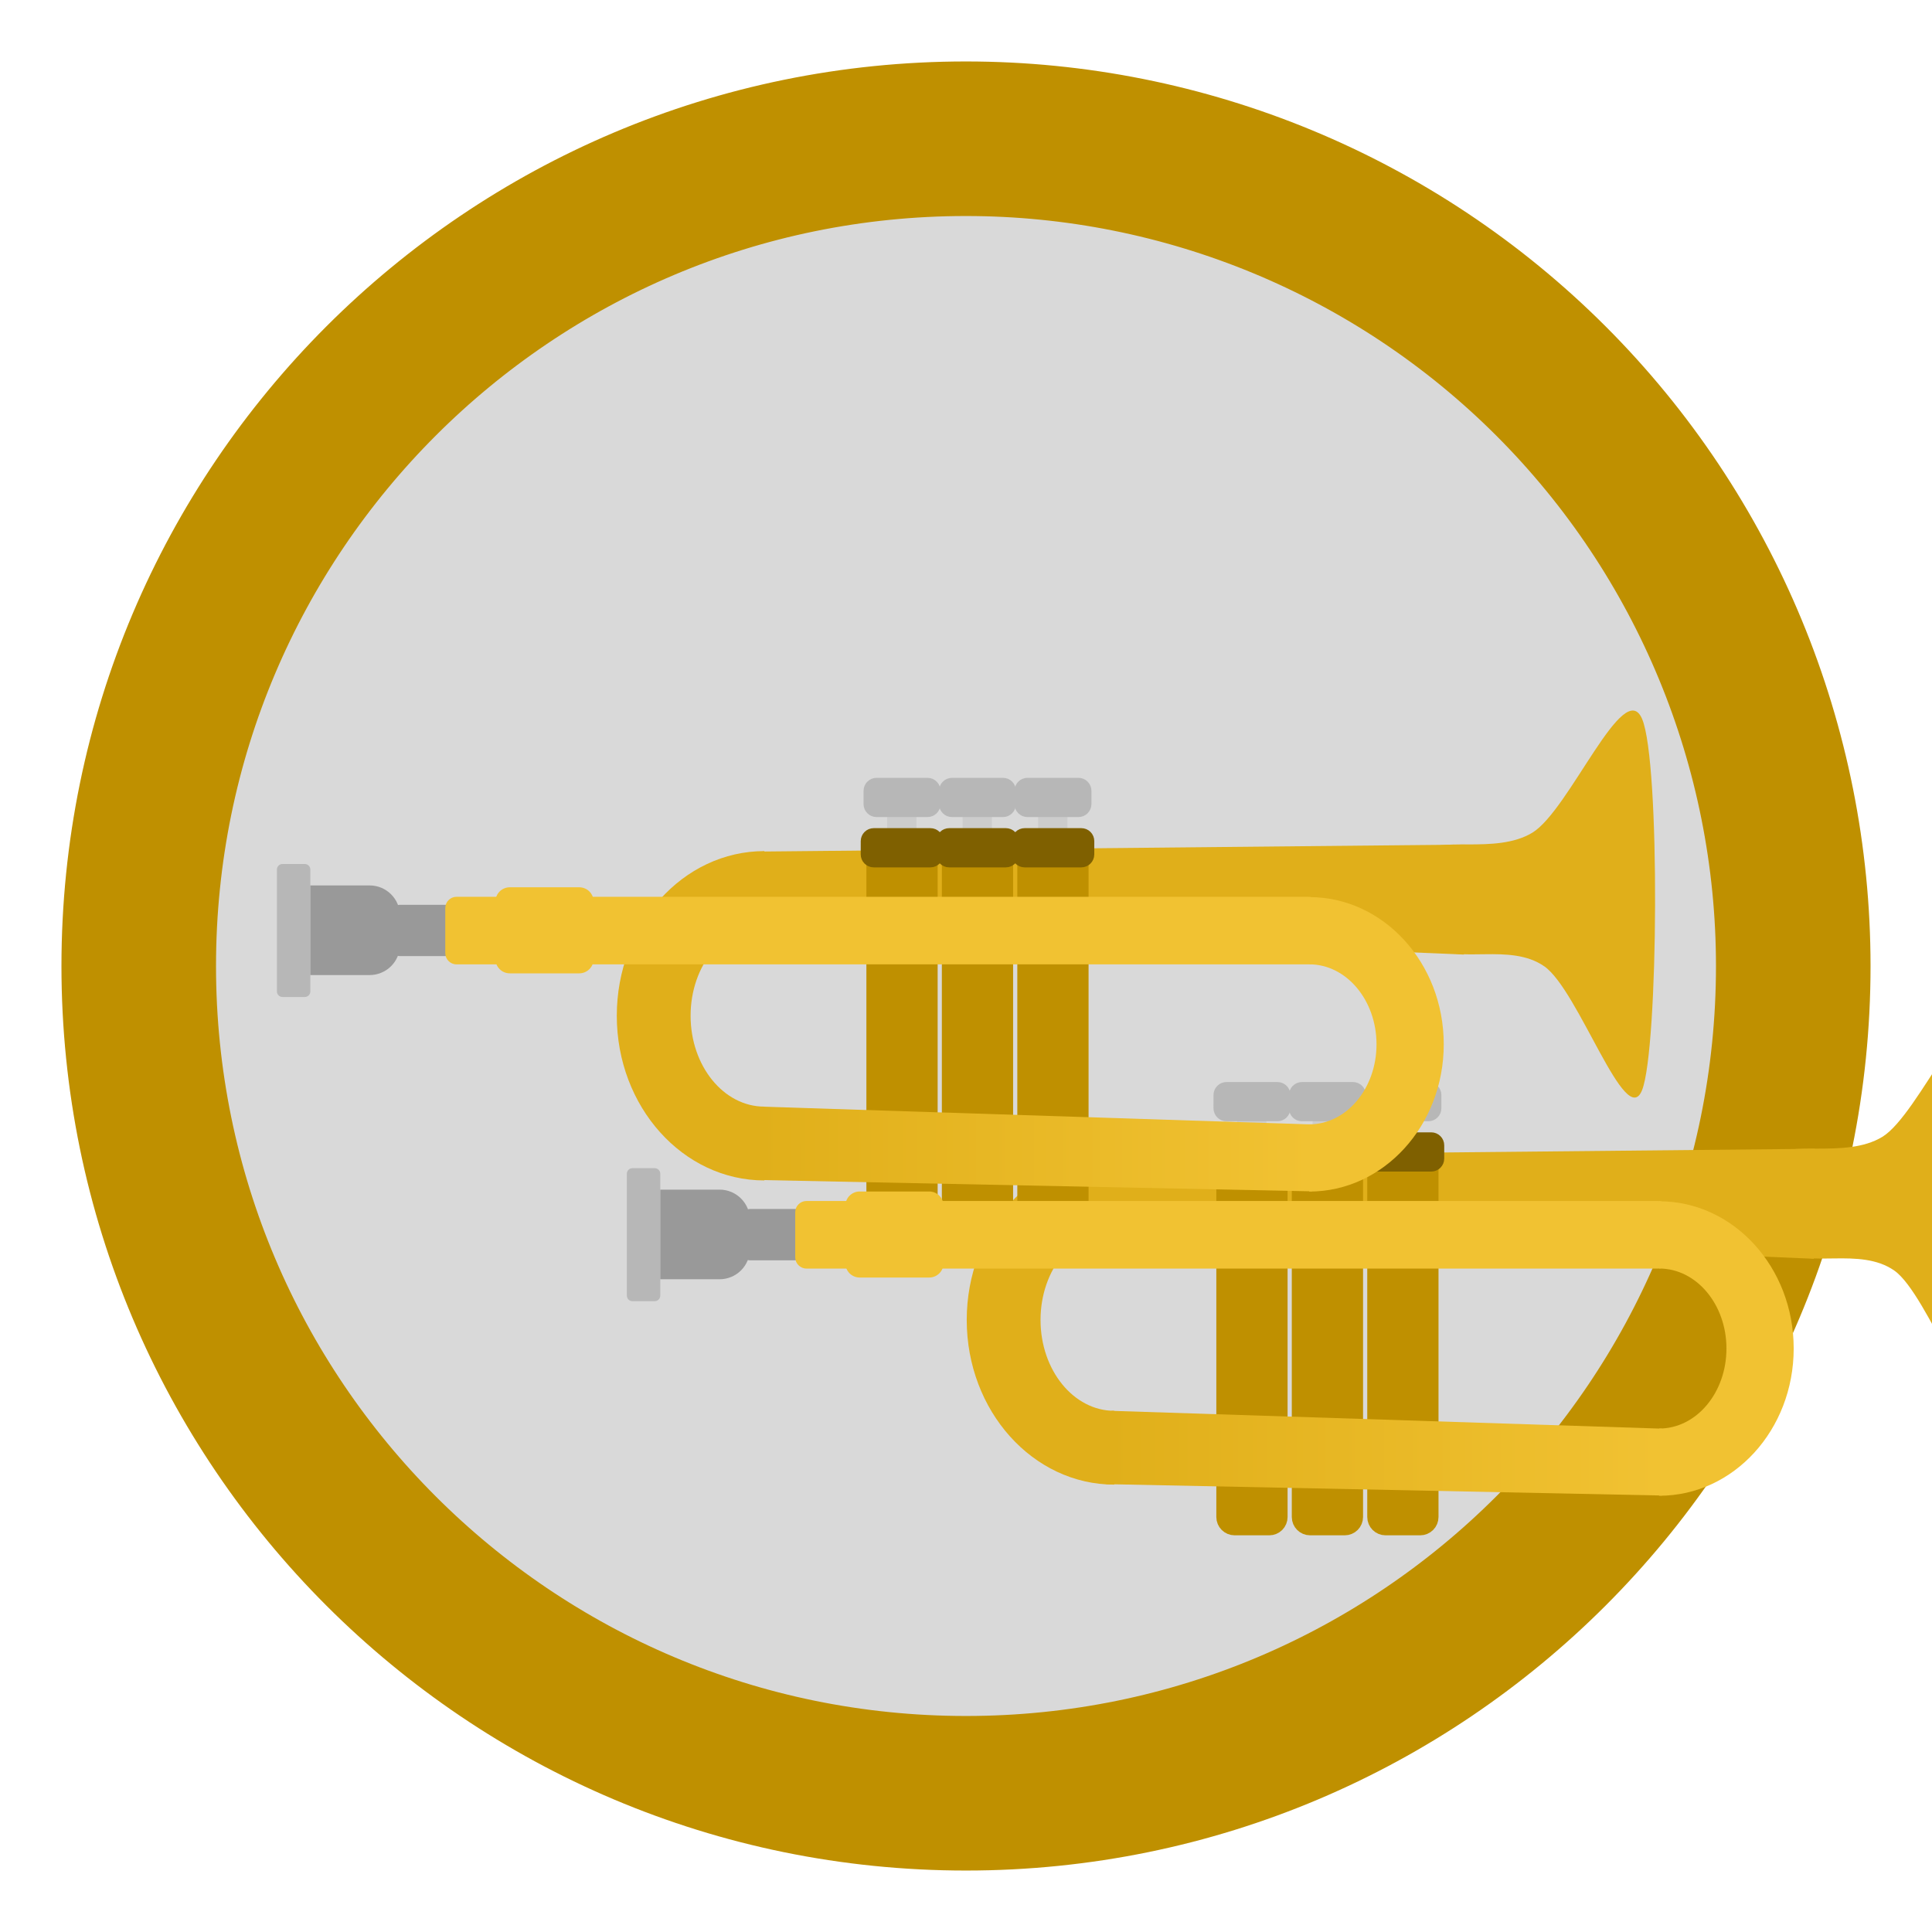 <svg version="1.1" viewBox="0.0 0.0 100.0 100.0" fill="none" stroke="none" stroke-linecap="square" stroke-miterlimit="10" xmlns:xlink="http://www.w3.org/1999/xlink" xmlns="http://www.w3.org/2000/svg"><clipPath id="p.0"><path d="m0 0l100.0 0l0 100.0l-100.0 0l0 -100.0z" clip-rule="nonzero"/></clipPath><g clip-path="url(#p.0)"><path fill="#000000" fill-opacity="0.0" d="m0 0l100.0 0l0 100.0l-100.0 0z" fill-rule="evenodd"/><path fill="#d9d9d9" d="m7.181 50.0l0 0c0 -23.648 19.171 -42.819 42.819 -42.819l0 0c11.356 0 22.247 4.511 30.278 12.541c8.03 8.03 12.541 18.921 12.541 30.278l0 0c0 23.648 -19.171 42.819 -42.819 42.819l0 0c-23.648 0 -42.819 -19.171 -42.819 -42.819z" fill-rule="evenodd"/><path stroke="#bf9000" stroke-width="8.0" stroke-linejoin="round" stroke-linecap="butt" d="m7.181 50.0l0 0c0 -23.648 19.171 -42.819 42.819 -42.819l0 0c11.356 0 22.247 4.511 30.278 12.541c8.03 8.03 12.541 18.921 12.541 30.278l0 0c0 23.648 -19.171 42.819 -42.819 42.819l0 0c-23.648 0 -42.819 -19.171 -42.819 -42.819z" fill-rule="evenodd"/><path fill="#f1c232" fill-opacity="0.5" d="m126.371 50.0l0 0c0 -20.352 16.498 -36.85 36.85 -36.85l0 0c9.773 0 19.146 3.882 26.057 10.793c6.911 6.911 10.793 16.284 10.793 26.057l0 0c0 20.352 -16.498 36.85 -36.85 36.85l0 0c-20.352 0 -36.85 -16.498 -36.85 -36.85z" fill-rule="evenodd"/><g filter="url(#shadowFilter-p.1)"><use xlink:href="#p.1" transform="matrix(1.0 0.0 0.0 1.0 18.113 15.745)"/></g><defs><filter id="shadowFilter-p.1" filterUnits="userSpaceOnUse"><feGaussianBlur in="SourceAlpha" stdDeviation="35.0" result="blur"/><feComponentTransfer in="blur" color-interpolation-filters="sRGB"><feFuncR type="linear" slope="0" intercept="0.953"/><feFuncG type="linear" slope="0" intercept="0.953"/><feFuncB type="linear" slope="0" intercept="0.953"/><feFuncA type="linear" slope="1.0" intercept="0"/></feComponentTransfer></filter></defs><g id="p.1"><path fill="#e0af1a" d="m39.565 61.099l0 0c-4.219 0 -7.64 -3.816 -7.64 -8.523c0 -4.707 3.421 -8.523 7.64 -8.523l0 3.82c-2.11 0 -3.82 2.106 -3.82 4.703c0 2.597 1.71 4.703 3.82 4.703z" fill-rule="evenodd"/></g><g filter="url(#shadowFilter-p.2)"><use xlink:href="#p.2" transform="matrix(1.0 0.0 0.0 1.0 18.113 15.745)"/></g><defs><filter id="shadowFilter-p.2" filterUnits="userSpaceOnUse"><feGaussianBlur in="SourceAlpha" stdDeviation="35.0" result="blur"/><feComponentTransfer in="blur" color-interpolation-filters="sRGB"><feFuncR type="linear" slope="0" intercept="0.953"/><feFuncG type="linear" slope="0" intercept="0.953"/><feFuncB type="linear" slope="0" intercept="0.953"/><feFuncA type="linear" slope="1.0" intercept="0"/></feComponentTransfer></filter></defs><g id="p.2"><path fill="#e0af1a" d="m84.995 37.212c0.947 2.22 0.844 17.074 0 19.209c-0.844 2.134 -3.282 -5.16 -5.061 -6.403c-1.779 -1.243 -4.546 -0.079 -5.615 -1.052c-1.069 -0.973 -1.632 -3.811 -0.799 -4.788c0.833 -0.978 3.882 0.082 5.795 -1.079c1.913 -1.161 4.734 -8.107 5.681 -5.886z" fill-rule="evenodd"/></g><g filter="url(#shadowFilter-p.3)"><use xlink:href="#p.3" transform="matrix(1.0 0.0 0.0 1.0 18.113 15.745)"/></g><defs><filter id="shadowFilter-p.3" filterUnits="userSpaceOnUse"><feGaussianBlur in="SourceAlpha" stdDeviation="35.0" result="blur"/><feComponentTransfer in="blur" color-interpolation-filters="sRGB"><feFuncR type="linear" slope="0" intercept="0.953"/><feFuncG type="linear" slope="0" intercept="0.953"/><feFuncB type="linear" slope="0" intercept="0.953"/><feFuncA type="linear" slope="1.0" intercept="0"/></feComponentTransfer></filter></defs><g id="p.3"><path fill="#e0af1a" d="m75.821 43.716l-36.357 0.359l-0.051 3.795l36.357 1.538z" fill-rule="evenodd"/></g><g filter="url(#shadowFilter-p.4)"><use xlink:href="#p.4" transform="matrix(1.0 0.0 0.0 1.0 18.113 15.745)"/></g><defs><filter id="shadowFilter-p.4" filterUnits="userSpaceOnUse"><feGaussianBlur in="SourceAlpha" stdDeviation="35.0" result="blur"/><feComponentTransfer in="blur" color-interpolation-filters="sRGB"><feFuncR type="linear" slope="0" intercept="0.953"/><feFuncG type="linear" slope="0" intercept="0.953"/><feFuncB type="linear" slope="0" intercept="0.953"/><feFuncA type="linear" slope="1.0" intercept="0"/></feComponentTransfer></filter></defs><g id="p.4"><path fill="#cccccc" d="m46.42 41.877l0 0c0 -0.047 0.038 -0.086 0.086 -0.086l0.344 0l0 0c0.023 0 0.045 0.009 0.061 0.025c0.016 0.016 0.025 0.038 0.025 0.061l0 1.411c0 0.047 -0.038 0.086 -0.086 0.086l-0.344 0c-0.047 0 -0.086 -0.038 -0.086 -0.086z" fill-rule="evenodd"/><path stroke="#cccccc" stroke-width="1.0" stroke-linejoin="round" stroke-linecap="butt" d="m46.42 41.877l0 0c0 -0.047 0.038 -0.086 0.086 -0.086l0.344 0l0 0c0.023 0 0.045 0.009 0.061 0.025c0.016 0.016 0.025 0.038 0.025 0.061l0 1.411c0 0.047 -0.038 0.086 -0.086 0.086l-0.344 0c-0.047 0 -0.086 -0.038 -0.086 -0.086z" fill-rule="evenodd"/></g><g filter="url(#shadowFilter-p.5)"><use xlink:href="#p.5" transform="matrix(1.0 0.0 0.0 1.0 18.113 15.745)"/></g><defs><filter id="shadowFilter-p.5" filterUnits="userSpaceOnUse"><feGaussianBlur in="SourceAlpha" stdDeviation="35.0" result="blur"/><feComponentTransfer in="blur" color-interpolation-filters="sRGB"><feFuncR type="linear" slope="0" intercept="0.953"/><feFuncG type="linear" slope="0" intercept="0.953"/><feFuncB type="linear" slope="0" intercept="0.953"/><feFuncA type="linear" slope="1.0" intercept="0"/></feComponentTransfer></filter></defs><g id="p.5"><path fill="#bf9000" d="m45.792 63.223l1.792 0l0 0c0.119 0 0.233 -0.047 0.317 -0.131c0.084 -0.084 0.131 -0.198 0.131 -0.317l0 -18.365c0 -1.1444092E-5 -1.1444092E-5 -2.2888184E-5 -2.2888184E-5 -2.2888184E-5l-2.688 2.2888184E-5l0 0c-1.1444092E-5 0 -2.2888184E-5 1.1444092E-5 -2.2888184E-5 2.2888184E-5l2.2888184E-5 18.365l0 0c0 0.247 0.201 0.448 0.448 0.448z" fill-rule="evenodd"/><path stroke="#bf9000" stroke-width="1.0" stroke-linejoin="round" stroke-linecap="butt" d="m45.792 63.223l1.792 0l0 0c0.119 0 0.233 -0.047 0.317 -0.131c0.084 -0.084 0.131 -0.198 0.131 -0.317l0 -18.365c0 -1.1444092E-5 -1.1444092E-5 -2.2888184E-5 -2.2888184E-5 -2.2888184E-5l-2.688 2.2888184E-5l0 0c-1.1444092E-5 0 -2.2888184E-5 1.1444092E-5 -2.2888184E-5 2.2888184E-5l2.2888184E-5 18.365l0 0c0 0.247 0.201 0.448 0.448 0.448z" fill-rule="evenodd"/></g><g filter="url(#shadowFilter-p.6)"><use xlink:href="#p.6" transform="matrix(1.0 0.0 0.0 1.0 18.113 15.745)"/></g><defs><filter id="shadowFilter-p.6" filterUnits="userSpaceOnUse"><feGaussianBlur in="SourceAlpha" stdDeviation="35.0" result="blur"/><feComponentTransfer in="blur" color-interpolation-filters="sRGB"><feFuncR type="linear" slope="0" intercept="0.953"/><feFuncG type="linear" slope="0" intercept="0.953"/><feFuncB type="linear" slope="0" intercept="0.953"/><feFuncA type="linear" slope="1.0" intercept="0"/></feComponentTransfer></filter></defs><g id="p.6"><path fill="#7f6000" d="m45.052 43.537l0 0c0 -0.095 0.077 -0.172 0.172 -0.172l2.933 0c0.046 0 0.089 0.018 0.121 0.05c0.032 0.032 0.05 0.076 0.05 0.121l0 0.687c0 0.095 -0.077 0.172 -0.172 0.172l-2.933 0c-0.095 0 -0.172 -0.077 -0.172 -0.172z" fill-rule="evenodd"/><path stroke="#7f6000" stroke-width="1.0" stroke-linejoin="round" stroke-linecap="butt" d="m45.052 43.537l0 0c0 -0.095 0.077 -0.172 0.172 -0.172l2.933 0c0.046 0 0.089 0.018 0.121 0.05c0.032 0.032 0.05 0.076 0.05 0.121l0 0.687c0 0.095 -0.077 0.172 -0.172 0.172l-2.933 0c-0.095 0 -0.172 -0.077 -0.172 -0.172z" fill-rule="evenodd"/></g><g filter="url(#shadowFilter-p.7)"><use xlink:href="#p.7" transform="matrix(1.0 0.0 0.0 1.0 18.113 15.745)"/></g><defs><filter id="shadowFilter-p.7" filterUnits="userSpaceOnUse"><feGaussianBlur in="SourceAlpha" stdDeviation="35.0" result="blur"/><feComponentTransfer in="blur" color-interpolation-filters="sRGB"><feFuncR type="linear" slope="0" intercept="0.953"/><feFuncG type="linear" slope="0" intercept="0.953"/><feFuncB type="linear" slope="0" intercept="0.953"/><feFuncA type="linear" slope="1.0" intercept="0"/></feComponentTransfer></filter></defs><g id="p.7"><path fill="#b7b7b7" d="m45.198 40.933l0 0c0 -0.095 0.077 -0.172 0.172 -0.172l2.639 0c0.046 0 0.089 0.018 0.121 0.05c0.032 0.032 0.05 0.076 0.05 0.121l0 0.687c0 0.095 -0.077 0.172 -0.172 0.172l-2.639 0c-0.095 0 -0.172 -0.077 -0.172 -0.172z" fill-rule="evenodd"/><path stroke="#b7b7b7" stroke-width="1.0" stroke-linejoin="round" stroke-linecap="butt" d="m45.198 40.933l0 0c0 -0.095 0.077 -0.172 0.172 -0.172l2.639 0c0.046 0 0.089 0.018 0.121 0.05c0.032 0.032 0.05 0.076 0.05 0.121l0 0.687c0 0.095 -0.077 0.172 -0.172 0.172l-2.639 0c-0.095 0 -0.172 -0.077 -0.172 -0.172z" fill-rule="evenodd"/></g><g filter="url(#shadowFilter-p.8)"><use xlink:href="#p.8" transform="matrix(1.0 0.0 0.0 1.0 18.113 15.745)"/></g><defs><filter id="shadowFilter-p.8" filterUnits="userSpaceOnUse"><feGaussianBlur in="SourceAlpha" stdDeviation="35.0" result="blur"/><feComponentTransfer in="blur" color-interpolation-filters="sRGB"><feFuncR type="linear" slope="0" intercept="0.953"/><feFuncG type="linear" slope="0" intercept="0.953"/><feFuncB type="linear" slope="0" intercept="0.953"/><feFuncA type="linear" slope="1.0" intercept="0"/></feComponentTransfer></filter></defs><g id="p.8"><path fill="#cccccc" d="m50.327 41.877l0 0c0 -0.047 0.038 -0.086 0.086 -0.086l0.344 0l0 0c0.023 0 0.045 0.009 0.061 0.025c0.016 0.016 0.025 0.038 0.025 0.061l0 1.411c0 0.047 -0.038 0.086 -0.086 0.086l-0.344 0c-0.047 0 -0.086 -0.038 -0.086 -0.086z" fill-rule="evenodd"/><path stroke="#cccccc" stroke-width="1.0" stroke-linejoin="round" stroke-linecap="butt" d="m50.327 41.877l0 0c0 -0.047 0.038 -0.086 0.086 -0.086l0.344 0l0 0c0.023 0 0.045 0.009 0.061 0.025c0.016 0.016 0.025 0.038 0.025 0.061l0 1.411c0 0.047 -0.038 0.086 -0.086 0.086l-0.344 0c-0.047 0 -0.086 -0.038 -0.086 -0.086z" fill-rule="evenodd"/></g><g filter="url(#shadowFilter-p.9)"><use xlink:href="#p.9" transform="matrix(1.0 0.0 0.0 1.0 18.113 15.745)"/></g><defs><filter id="shadowFilter-p.9" filterUnits="userSpaceOnUse"><feGaussianBlur in="SourceAlpha" stdDeviation="35.0" result="blur"/><feComponentTransfer in="blur" color-interpolation-filters="sRGB"><feFuncR type="linear" slope="0" intercept="0.953"/><feFuncG type="linear" slope="0" intercept="0.953"/><feFuncB type="linear" slope="0" intercept="0.953"/><feFuncA type="linear" slope="1.0" intercept="0"/></feComponentTransfer></filter></defs><g id="p.9"><path fill="#bf9000" d="m49.698 63.223l1.792 0l0 0c0.119 0 0.233 -0.047 0.317 -0.131c0.084 -0.084 0.131 -0.198 0.131 -0.317l0 -18.365c0 -1.1444092E-5 -7.6293945E-6 -2.2888184E-5 -2.2888184E-5 -2.2888184E-5l-2.688 2.2888184E-5l0 0c-1.1444092E-5 0 -2.2888184E-5 1.1444092E-5 -2.2888184E-5 2.2888184E-5l2.2888184E-5 18.365l0 0c0 0.247 0.201 0.448 0.448 0.448z" fill-rule="evenodd"/><path stroke="#bf9000" stroke-width="1.0" stroke-linejoin="round" stroke-linecap="butt" d="m49.698 63.223l1.792 0l0 0c0.119 0 0.233 -0.047 0.317 -0.131c0.084 -0.084 0.131 -0.198 0.131 -0.317l0 -18.365c0 -1.1444092E-5 -7.6293945E-6 -2.2888184E-5 -2.2888184E-5 -2.2888184E-5l-2.688 2.2888184E-5l0 0c-1.1444092E-5 0 -2.2888184E-5 1.1444092E-5 -2.2888184E-5 2.2888184E-5l2.2888184E-5 18.365l0 0c0 0.247 0.201 0.448 0.448 0.448z" fill-rule="evenodd"/></g><g filter="url(#shadowFilter-p.10)"><use xlink:href="#p.10" transform="matrix(1.0 0.0 0.0 1.0 18.113 15.745)"/></g><defs><filter id="shadowFilter-p.10" filterUnits="userSpaceOnUse"><feGaussianBlur in="SourceAlpha" stdDeviation="35.0" result="blur"/><feComponentTransfer in="blur" color-interpolation-filters="sRGB"><feFuncR type="linear" slope="0" intercept="0.953"/><feFuncG type="linear" slope="0" intercept="0.953"/><feFuncB type="linear" slope="0" intercept="0.953"/><feFuncA type="linear" slope="1.0" intercept="0"/></feComponentTransfer></filter></defs><g id="p.10"><path fill="#7f6000" d="m48.958 43.537l0 0c0 -0.095 0.077 -0.172 0.172 -0.172l2.933 0c0.046 0 0.089 0.018 0.121 0.05c0.032 0.032 0.05 0.076 0.05 0.121l0 0.687c0 0.095 -0.077 0.172 -0.172 0.172l-2.933 0c-0.095 0 -0.172 -0.077 -0.172 -0.172z" fill-rule="evenodd"/><path stroke="#7f6000" stroke-width="1.0" stroke-linejoin="round" stroke-linecap="butt" d="m48.958 43.537l0 0c0 -0.095 0.077 -0.172 0.172 -0.172l2.933 0c0.046 0 0.089 0.018 0.121 0.05c0.032 0.032 0.05 0.076 0.05 0.121l0 0.687c0 0.095 -0.077 0.172 -0.172 0.172l-2.933 0c-0.095 0 -0.172 -0.077 -0.172 -0.172z" fill-rule="evenodd"/></g><g filter="url(#shadowFilter-p.11)"><use xlink:href="#p.11" transform="matrix(1.0 0.0 0.0 1.0 18.113 15.745)"/></g><defs><filter id="shadowFilter-p.11" filterUnits="userSpaceOnUse"><feGaussianBlur in="SourceAlpha" stdDeviation="35.0" result="blur"/><feComponentTransfer in="blur" color-interpolation-filters="sRGB"><feFuncR type="linear" slope="0" intercept="0.953"/><feFuncG type="linear" slope="0" intercept="0.953"/><feFuncB type="linear" slope="0" intercept="0.953"/><feFuncA type="linear" slope="1.0" intercept="0"/></feComponentTransfer></filter></defs><g id="p.11"><path fill="#b7b7b7" d="m49.104 40.933l0 0c0 -0.095 0.077 -0.172 0.172 -0.172l2.639 0c0.046 0 0.089 0.018 0.121 0.05c0.032 0.032 0.05 0.076 0.05 0.121l0 0.687c0 0.095 -0.077 0.172 -0.172 0.172l-2.639 0c-0.095 0 -0.172 -0.077 -0.172 -0.172z" fill-rule="evenodd"/><path stroke="#b7b7b7" stroke-width="1.0" stroke-linejoin="round" stroke-linecap="butt" d="m49.104 40.933l0 0c0 -0.095 0.077 -0.172 0.172 -0.172l2.639 0c0.046 0 0.089 0.018 0.121 0.05c0.032 0.032 0.05 0.076 0.05 0.121l0 0.687c0 0.095 -0.077 0.172 -0.172 0.172l-2.639 0c-0.095 0 -0.172 -0.077 -0.172 -0.172z" fill-rule="evenodd"/></g><g filter="url(#shadowFilter-p.12)"><use xlink:href="#p.12" transform="matrix(1.0 0.0 0.0 1.0 18.113 15.745)"/></g><defs><filter id="shadowFilter-p.12" filterUnits="userSpaceOnUse"><feGaussianBlur in="SourceAlpha" stdDeviation="35.0" result="blur"/><feComponentTransfer in="blur" color-interpolation-filters="sRGB"><feFuncR type="linear" slope="0" intercept="0.953"/><feFuncG type="linear" slope="0" intercept="0.953"/><feFuncB type="linear" slope="0" intercept="0.953"/><feFuncA type="linear" slope="1.0" intercept="0"/></feComponentTransfer></filter></defs><g id="p.12"><path fill="#cccccc" d="m54.233 41.877l0 0c0 -0.047 0.038 -0.086 0.086 -0.086l0.344 0l0 0c0.023 0 0.045 0.009 0.061 0.025c0.016 0.016 0.025 0.038 0.025 0.061l0 1.411c0 0.047 -0.038 0.086 -0.086 0.086l-0.344 0c-0.047 0 -0.086 -0.038 -0.086 -0.086z" fill-rule="evenodd"/><path stroke="#cccccc" stroke-width="1.0" stroke-linejoin="round" stroke-linecap="butt" d="m54.233 41.877l0 0c0 -0.047 0.038 -0.086 0.086 -0.086l0.344 0l0 0c0.023 0 0.045 0.009 0.061 0.025c0.016 0.016 0.025 0.038 0.025 0.061l0 1.411c0 0.047 -0.038 0.086 -0.086 0.086l-0.344 0c-0.047 0 -0.086 -0.038 -0.086 -0.086z" fill-rule="evenodd"/></g><g filter="url(#shadowFilter-p.13)"><use xlink:href="#p.13" transform="matrix(1.0 0.0 0.0 1.0 18.113 15.745)"/></g><defs><filter id="shadowFilter-p.13" filterUnits="userSpaceOnUse"><feGaussianBlur in="SourceAlpha" stdDeviation="35.0" result="blur"/><feComponentTransfer in="blur" color-interpolation-filters="sRGB"><feFuncR type="linear" slope="0" intercept="0.953"/><feFuncG type="linear" slope="0" intercept="0.953"/><feFuncB type="linear" slope="0" intercept="0.953"/><feFuncA type="linear" slope="1.0" intercept="0"/></feComponentTransfer></filter></defs><g id="p.13"><path fill="#bf9000" d="m53.604 63.223l1.792 0l0 0c0.119 0 0.233 -0.047 0.317 -0.131c0.084 -0.084 0.131 -0.198 0.131 -0.317l0 -18.365c0 -1.1444092E-5 -1.1444092E-5 -2.2888184E-5 -2.2888184E-5 -2.2888184E-5l-2.688 2.2888184E-5l0 0c-1.5258789E-5 0 -2.2888184E-5 1.1444092E-5 -2.2888184E-5 2.2888184E-5l2.2888184E-5 18.365l0 0c0 0.247 0.201 0.448 0.448 0.448z" fill-rule="evenodd"/><path stroke="#bf9000" stroke-width="1.0" stroke-linejoin="round" stroke-linecap="butt" d="m53.604 63.223l1.792 0l0 0c0.119 0 0.233 -0.047 0.317 -0.131c0.084 -0.084 0.131 -0.198 0.131 -0.317l0 -18.365c0 -1.1444092E-5 -1.1444092E-5 -2.2888184E-5 -2.2888184E-5 -2.2888184E-5l-2.688 2.2888184E-5l0 0c-1.5258789E-5 0 -2.2888184E-5 1.1444092E-5 -2.2888184E-5 2.2888184E-5l2.2888184E-5 18.365l0 0c0 0.247 0.201 0.448 0.448 0.448z" fill-rule="evenodd"/></g><g filter="url(#shadowFilter-p.14)"><use xlink:href="#p.14" transform="matrix(1.0 0.0 0.0 1.0 18.113 15.745)"/></g><defs><filter id="shadowFilter-p.14" filterUnits="userSpaceOnUse"><feGaussianBlur in="SourceAlpha" stdDeviation="35.0" result="blur"/><feComponentTransfer in="blur" color-interpolation-filters="sRGB"><feFuncR type="linear" slope="0" intercept="0.953"/><feFuncG type="linear" slope="0" intercept="0.953"/><feFuncB type="linear" slope="0" intercept="0.953"/><feFuncA type="linear" slope="1.0" intercept="0"/></feComponentTransfer></filter></defs><g id="p.14"><path fill="#7f6000" d="m52.864 43.537l0 0c0 -0.095 0.077 -0.172 0.172 -0.172l2.933 0c0.046 0 0.089 0.018 0.121 0.05c0.032 0.032 0.05 0.076 0.05 0.121l0 0.687c0 0.095 -0.077 0.172 -0.172 0.172l-2.933 0c-0.095 0 -0.172 -0.077 -0.172 -0.172z" fill-rule="evenodd"/><path stroke="#7f6000" stroke-width="1.0" stroke-linejoin="round" stroke-linecap="butt" d="m52.864 43.537l0 0c0 -0.095 0.077 -0.172 0.172 -0.172l2.933 0c0.046 0 0.089 0.018 0.121 0.05c0.032 0.032 0.05 0.076 0.05 0.121l0 0.687c0 0.095 -0.077 0.172 -0.172 0.172l-2.933 0c-0.095 0 -0.172 -0.077 -0.172 -0.172z" fill-rule="evenodd"/></g><g filter="url(#shadowFilter-p.15)"><use xlink:href="#p.15" transform="matrix(1.0 0.0 0.0 1.0 18.113 15.745)"/></g><defs><filter id="shadowFilter-p.15" filterUnits="userSpaceOnUse"><feGaussianBlur in="SourceAlpha" stdDeviation="35.0" result="blur"/><feComponentTransfer in="blur" color-interpolation-filters="sRGB"><feFuncR type="linear" slope="0" intercept="0.953"/><feFuncG type="linear" slope="0" intercept="0.953"/><feFuncB type="linear" slope="0" intercept="0.953"/><feFuncA type="linear" slope="1.0" intercept="0"/></feComponentTransfer></filter></defs><g id="p.15"><path fill="#b7b7b7" d="m53.01 40.933l0 0c0 -0.095 0.077 -0.172 0.172 -0.172l2.639 0c0.046 0 0.089 0.018 0.121 0.05c0.032 0.032 0.05 0.076 0.05 0.121l0 0.687c0 0.095 -0.077 0.172 -0.172 0.172l-2.639 0c-0.095 0 -0.172 -0.077 -0.172 -0.172z" fill-rule="evenodd"/><path stroke="#b7b7b7" stroke-width="1.0" stroke-linejoin="round" stroke-linecap="butt" d="m53.01 40.933l0 0c0 -0.095 0.077 -0.172 0.172 -0.172l2.639 0c0.046 0 0.089 0.018 0.121 0.05c0.032 0.032 0.05 0.076 0.05 0.121l0 0.687c0 0.095 -0.077 0.172 -0.172 0.172l-2.639 0c-0.095 0 -0.172 -0.077 -0.172 -0.172z" fill-rule="evenodd"/></g><g filter="url(#shadowFilter-p.16)"><use xlink:href="#p.16" transform="matrix(1.0 0.0 0.0 1.0 18.113 15.745)"/></g><defs><filter id="shadowFilter-p.16" filterUnits="userSpaceOnUse"><feGaussianBlur in="SourceAlpha" stdDeviation="35.0" result="blur"/><feComponentTransfer in="blur" color-interpolation-filters="sRGB"><feFuncR type="linear" slope="0" intercept="0.953"/><feFuncG type="linear" slope="0" intercept="0.953"/><feFuncB type="linear" slope="0" intercept="0.953"/><feFuncA type="linear" slope="1.0" intercept="0"/></feComponentTransfer></filter></defs><g id="p.16"><path fill="#b7b7b7" d="m14.333 45.008l0 0c0 -0.159 0.129 -0.288 0.288 -0.288l1.154 0l0 0c0.076 0 0.15 0.03 0.204 0.084c0.054 0.054 0.084 0.127 0.084 0.204l0 6.308c0 0.159 -0.129 0.288 -0.288 0.288l-1.154 0c-0.159 0 -0.288 -0.129 -0.288 -0.288z" fill-rule="evenodd"/></g><g filter="url(#shadowFilter-p.17)"><use xlink:href="#p.17" transform="matrix(1.0 0.0 0.0 1.0 18.113 15.745)"/></g><defs><filter id="shadowFilter-p.17" filterUnits="userSpaceOnUse"><feGaussianBlur in="SourceAlpha" stdDeviation="35.0" result="blur"/><feComponentTransfer in="blur" color-interpolation-filters="sRGB"><feFuncR type="linear" slope="0" intercept="0.953"/><feFuncG type="linear" slope="0" intercept="0.953"/><feFuncB type="linear" slope="0" intercept="0.953"/><feFuncA type="linear" slope="1.0" intercept="0"/></feComponentTransfer></filter></defs><g id="p.17"><path fill="#999999" d="m20.703 47.4l0 1.499l0 0c0 0.416 -0.165 0.816 -0.46 1.11c-0.294 0.294 -0.694 0.46 -1.11 0.46l-3.069 0c-2.0980835E-5 0 -3.8146973E-5 -1.5258789E-5 -3.8146973E-5 -3.8146973E-5l3.8146973E-5 -4.639l0 0c0 -2.2888184E-5 1.7166138E-5 -3.8146973E-5 3.8146973E-5 -3.8146973E-5l3.069 3.8146973E-5l0 0c0.867 0 1.57 0.703 1.57 1.57z" fill-rule="evenodd"/></g><g filter="url(#shadowFilter-p.18)"><use xlink:href="#p.18" transform="matrix(1.0 0.0 0.0 1.0 18.113 15.745)"/></g><defs><filter id="shadowFilter-p.18" filterUnits="userSpaceOnUse"><feGaussianBlur in="SourceAlpha" stdDeviation="35.0" result="blur"/><feComponentTransfer in="blur" color-interpolation-filters="sRGB"><feFuncR type="linear" slope="0" intercept="0.953"/><feFuncG type="linear" slope="0" intercept="0.953"/><feFuncB type="linear" slope="0" intercept="0.953"/><feFuncA type="linear" slope="1.0" intercept="0"/></feComponentTransfer></filter></defs><g id="p.18"><path fill="#999999" d="m27.048 47.609l0 1.104l0 0c0 0.073 -0.029 0.143 -0.081 0.195c-0.052 0.052 -0.122 0.081 -0.195 0.081l-6.057 0c-7.6293945E-6 0 -1.335144E-5 -3.8146973E-6 -1.335144E-5 -1.1444092E-5l1.335144E-5 -1.657l0 0c0 -7.6293945E-6 5.722046E-6 -1.5258789E-5 1.335144E-5 -1.5258789E-5l6.057 1.5258789E-5l0 0c0.152 0 0.276 0.124 0.276 0.276z" fill-rule="evenodd"/><path stroke="#999999" stroke-width="1.0" stroke-linejoin="round" stroke-linecap="butt" d="m27.048 47.609l0 1.104l0 0c0 0.073 -0.029 0.143 -0.081 0.195c-0.052 0.052 -0.122 0.081 -0.195 0.081l-6.057 0c-7.6293945E-6 0 -1.335144E-5 -3.8146973E-6 -1.335144E-5 -1.1444092E-5l1.335144E-5 -1.657l0 0c0 -7.6293945E-6 5.722046E-6 -1.5258789E-5 1.335144E-5 -1.5258789E-5l6.057 1.5258789E-5l0 0c0.152 0 0.276 0.124 0.276 0.276z" fill-rule="evenodd"/></g><g filter="url(#shadowFilter-p.19)"><use xlink:href="#p.19" transform="matrix(1.0 0.0 0.0 1.0 18.113 15.745)"/></g><defs><filter id="shadowFilter-p.19" filterUnits="userSpaceOnUse"><feGaussianBlur in="SourceAlpha" stdDeviation="35.0" result="blur"/><feComponentTransfer in="blur" color-interpolation-filters="sRGB"><feFuncR type="linear" slope="0" intercept="0.953"/><feFuncG type="linear" slope="0" intercept="0.953"/><feFuncB type="linear" slope="0" intercept="0.953"/><feFuncA type="linear" slope="1.0" intercept="0"/></feComponentTransfer></filter></defs><g id="p.19"><path fill="#f1c232" d="m23.048 47.001l0 0c0 -0.322 0.261 -0.583 0.583 -0.583l44.085 0c0.155 0 0.303 0.061 0.412 0.171c0.109 0.109 0.171 0.258 0.171 0.412l0 2.332c0 0.322 -0.261 0.583 -0.583 0.583l-44.085 0c-0.322 0 -0.583 -0.261 -0.583 -0.583z" fill-rule="evenodd"/></g><g filter="url(#shadowFilter-p.20)"><use xlink:href="#p.20" transform="matrix(1.0 0.0 0.0 1.0 18.113 15.745)"/></g><defs><filter id="shadowFilter-p.20" filterUnits="userSpaceOnUse"><feGaussianBlur in="SourceAlpha" stdDeviation="35.0" result="blur"/><feComponentTransfer in="blur" color-interpolation-filters="sRGB"><feFuncR type="linear" slope="0" intercept="0.953"/><feFuncG type="linear" slope="0" intercept="0.953"/><feFuncB type="linear" slope="0" intercept="0.953"/><feFuncA type="linear" slope="1.0" intercept="0"/></feComponentTransfer></filter></defs><g id="p.20"><path fill="#f1c232" d="m67.769 46.433l0 0c3.843 0 6.959 3.412 6.959 7.621c0 4.209 -3.116 7.621 -6.959 7.621l0 -3.479l0 0c1.922 0 3.479 -1.854 3.479 -4.141c0 -2.287 -1.558 -4.141 -3.479 -4.141z" fill-rule="evenodd"/></g><g filter="url(#shadowFilter-p.21)"><use xlink:href="#p.21" transform="matrix(1.0 0.0 0.0 1.0 18.113 15.745)"/></g><defs><filter id="shadowFilter-p.21" filterUnits="userSpaceOnUse"><feGaussianBlur in="SourceAlpha" stdDeviation="35.0" result="blur"/><feComponentTransfer in="blur" color-interpolation-filters="sRGB"><feFuncR type="linear" slope="0" intercept="0.953"/><feFuncG type="linear" slope="0" intercept="0.953"/><feFuncB type="linear" slope="0" intercept="0.953"/><feFuncA type="linear" slope="1.0" intercept="0"/></feComponentTransfer></filter></defs><g id="p.21"><path fill="#f1c232" d="m25.644 46.668l0 0c0 -0.41 0.332 -0.742 0.742 -0.742l3.596 0c0.197 0 0.386 0.078 0.525 0.217c0.139 0.139 0.217 0.328 0.217 0.525l0 2.97c0 0.41 -0.332 0.742 -0.742 0.742l-3.596 0c-0.41 0 -0.742 -0.332 -0.742 -0.742z" fill-rule="evenodd"/></g><g filter="url(#shadowFilter-p.22)"><use xlink:href="#p.22" transform="matrix(1.0 0.0 0.0 1.0 18.113 15.745)"/></g><defs><filter id="shadowFilter-p.22" filterUnits="userSpaceOnUse"><feGaussianBlur in="SourceAlpha" stdDeviation="35.0" result="blur"/><feComponentTransfer in="blur" color-interpolation-filters="sRGB"><feFuncR type="linear" slope="0" intercept="0.953"/><feFuncG type="linear" slope="0" intercept="0.953"/><feFuncB type="linear" slope="0" intercept="0.953"/><feFuncA type="linear" slope="1.0" intercept="0"/></feComponentTransfer></filter></defs><g id="p.22"><defs><linearGradient id="p.23" gradientUnits="userSpaceOnUse" gradientTransform="matrix(5.364 0.0 0.0 5.364 0.0 0.0)" spreadMethod="pad" x1="7.297" y1="11.497" x2="12.661" y2="11.497"><stop offset="0.0" stop-color="#e0af1a"/><stop offset="1.0" stop-color="#f1c232"/></linearGradient></defs><path fill="url(#p.23)" d="m67.908 58.202l-28.486 -0.923l-0.282 3.794l28.768 0.59z" fill-rule="evenodd"/></g></g></svg>
